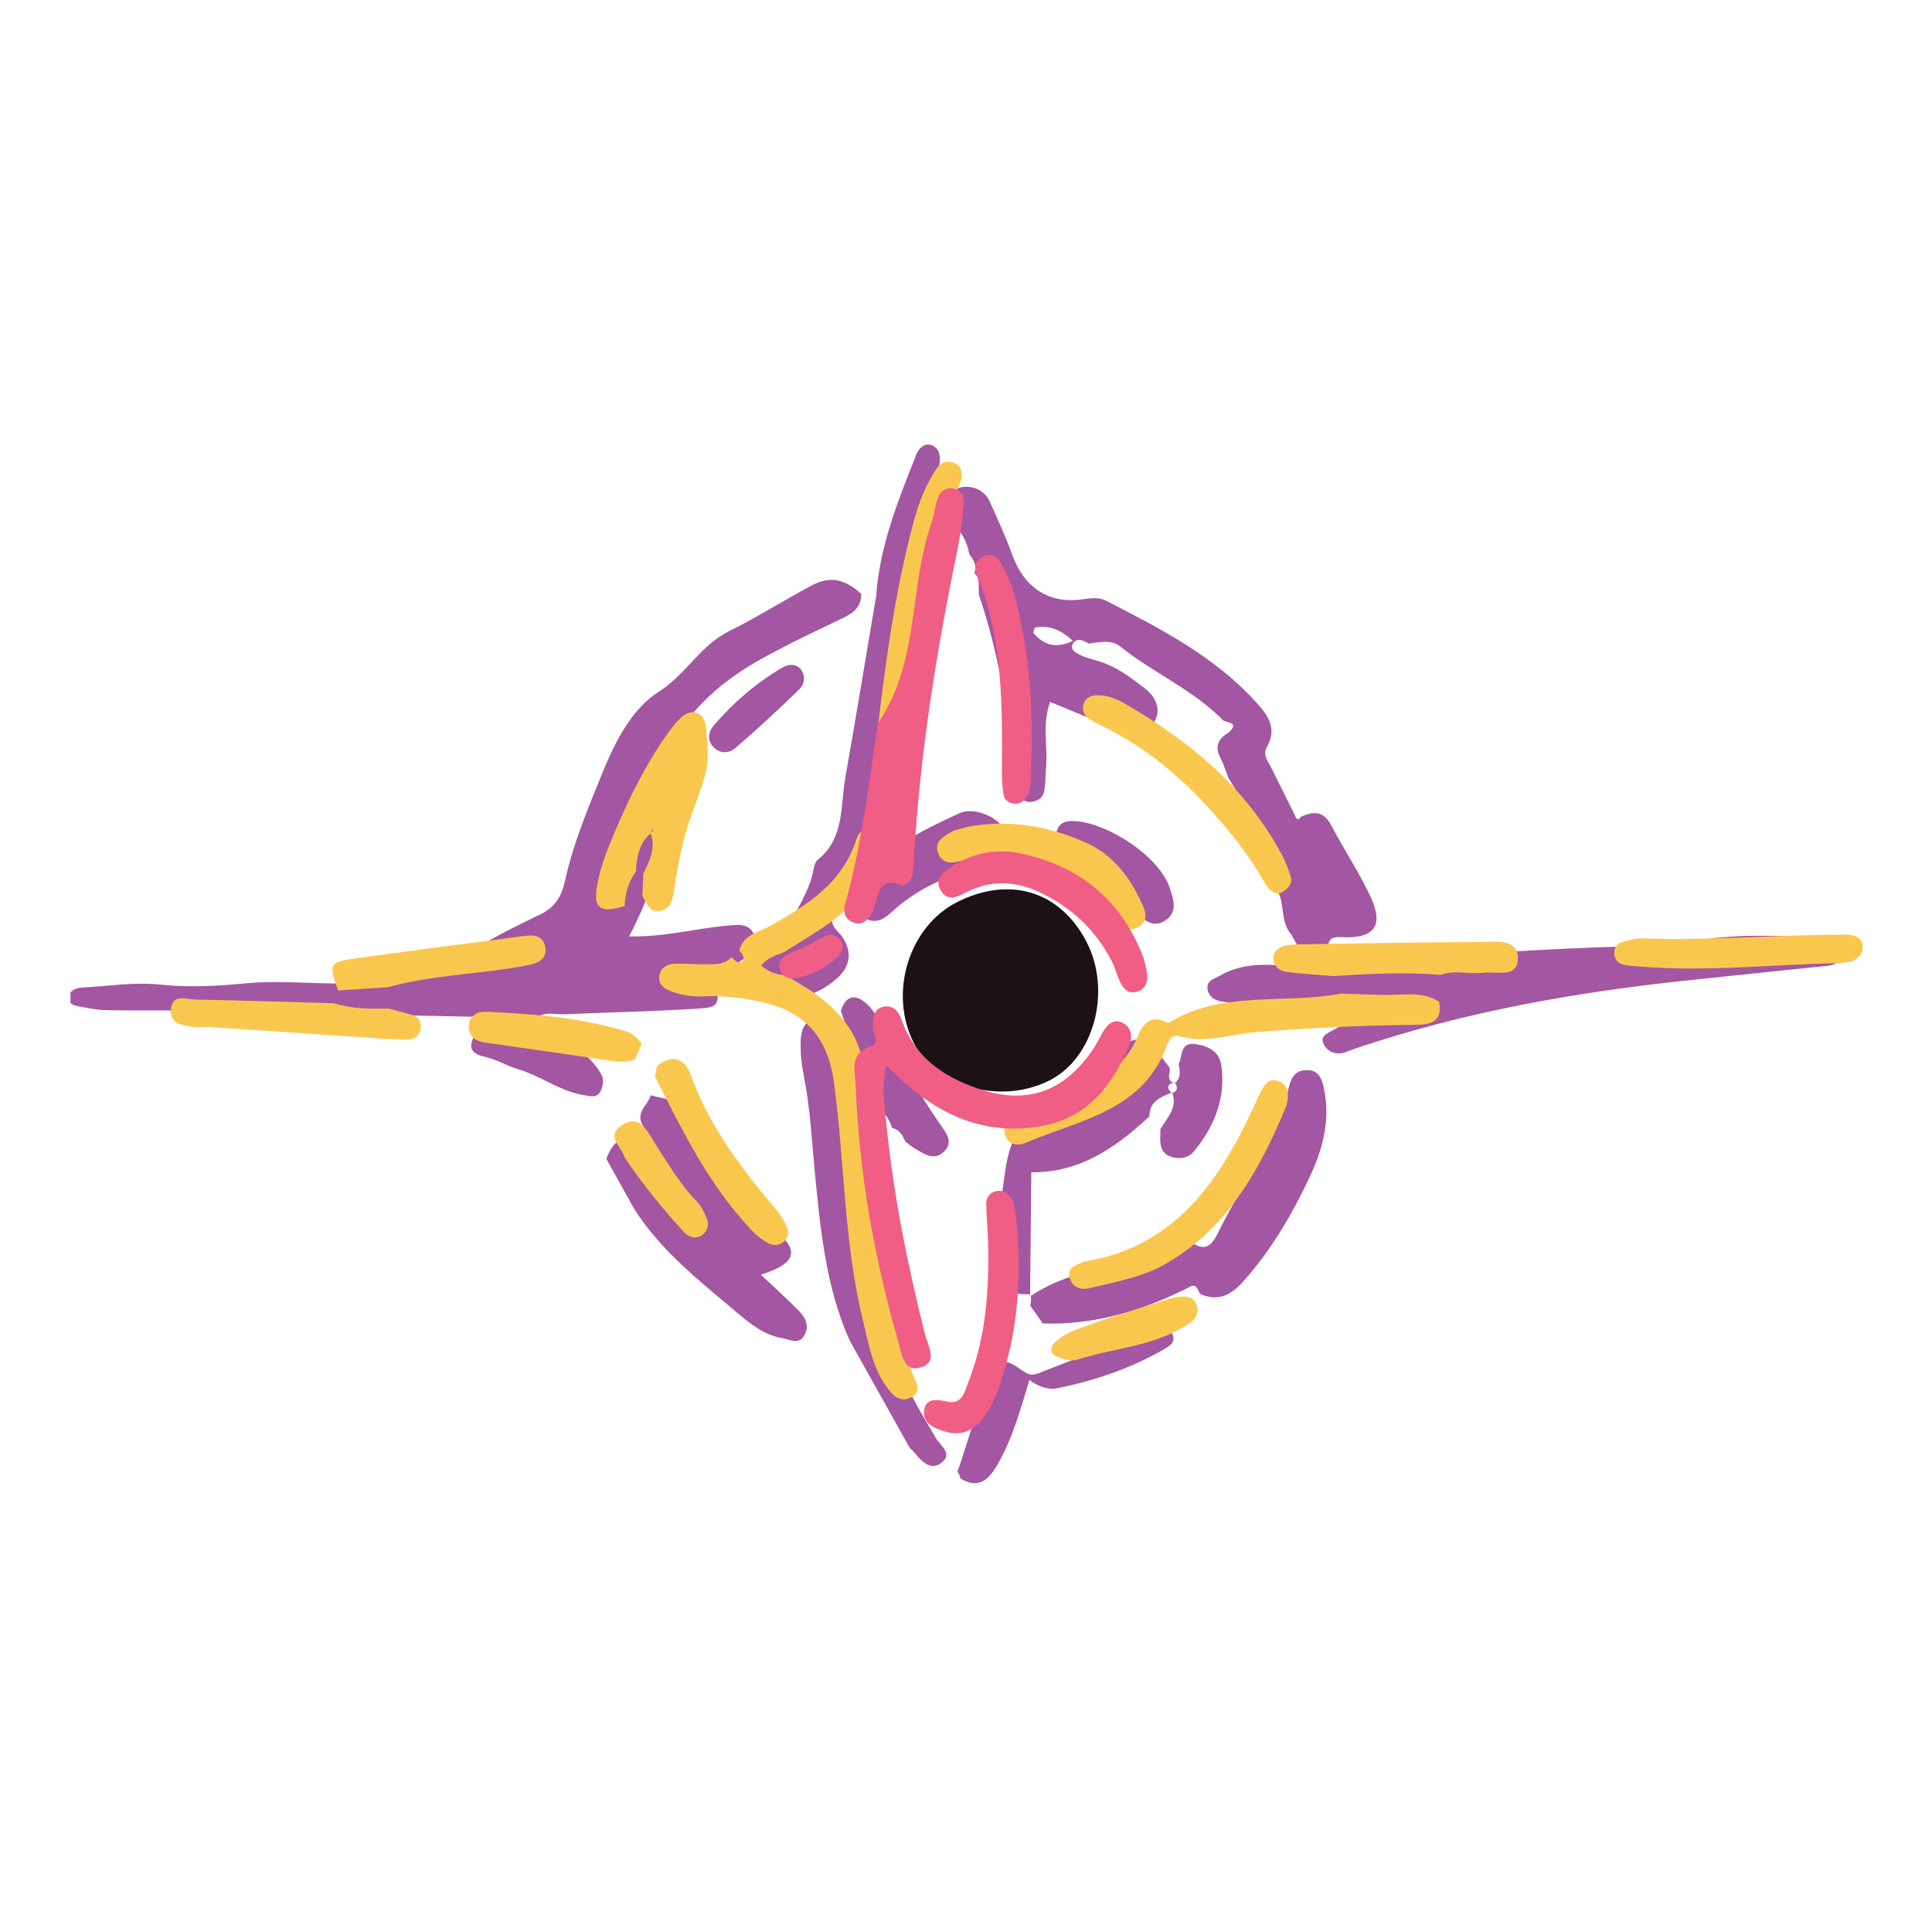 <ns0:svg xmlns:ns0="http://www.w3.org/2000/svg" width="1000.0px" zoomAndPan="magnify" viewBox="0 0 375 375" height="1000.0px" preserveAspectRatio="xMidYMid meet" version="1.0"><ns0:defs><ns0:clipPath id="0b079161b0"><ns0:path d="M 13.676 112.5 L 167.215 112.5 L 167.215 199 L 13.676 199 Z M 13.676 112.5 " clip-rule="nonzero" /></ns0:clipPath><ns0:clipPath id="260b59f220"><ns0:path d="M 313 181 L 361.676 181 L 361.676 188 L 313 188 Z M 313 181 " clip-rule="nonzero" /></ns0:clipPath></ns0:defs><ns0:path fill="#1c1215" d="M 185.816 175.078 C 195.953 169.98 205.676 172.926 210.809 182.645 C 215.867 192.227 212.414 205.34 203.676 209.727 C 194.141 214.512 181.551 210.949 177.266 202.25 C 172.477 192.52 176.488 179.77 185.816 175.078 " fill-opacity="1" fill-rule="nonzero" /><ns0:path fill="#a356a2" d="M 208.234 124.391 C 206.004 122.328 203.777 121.285 200.93 121.809 C 200.758 121.84 200.496 122.785 200.656 122.965 C 202.582 125.109 204.855 126.027 208.234 124.391 Z M 238.398 150.902 C 237.902 149.641 237.523 148.316 236.891 147.129 C 235.641 144.793 236.562 143.297 238.582 142.117 C 240.559 140.141 238.262 140.355 237.406 139.832 C 231.605 133.848 223.812 130.625 217.406 125.457 C 215.766 124.133 213.387 124.645 211.301 124.918 C 210.328 124.293 209.066 123.758 208.348 124.789 C 207.484 126.023 208.809 126.719 209.746 127.172 C 210.719 127.645 211.805 127.879 212.84 128.219 C 216.461 129.191 219.414 131.457 222.262 133.656 C 224.297 135.23 225.656 137.797 223.812 140.496 C 222.227 142.82 219.836 142.754 217.496 141.828 C 212.949 140.035 208.441 138.133 203.824 136.242 C 202.25 140.512 203.387 144.719 203.047 148.832 C 202.914 150.449 202.969 152.102 202.652 153.68 C 202.406 154.914 201.32 155.551 200.051 155.664 C 198.973 155.762 198.125 155.055 197.883 154.223 C 197.312 152.234 196.098 150.543 196.023 148.285 C 195.66 137.172 193.637 126.34 190.117 115.766 C 189.652 114.363 190.547 112.539 189.133 111.238 C 189.66 109.812 189 108.707 188.188 107.641 C 187.793 105.957 187.293 104.324 186.113 102.988 C 186.473 101.68 185.969 100.598 185.238 99.574 C 184.98 97.746 184.215 95.188 186.312 94.645 C 188.34 94.121 190.98 94.863 192.105 97.359 C 193.645 100.773 195.219 104.188 196.484 107.711 C 198.699 113.883 203.441 117.254 209.977 116.344 C 211.691 116.102 213.281 115.883 214.68 116.598 C 224.977 121.895 235.301 127.137 243.363 135.82 C 245.891 138.547 248.07 141.137 245.91 145 C 245.027 146.582 246.062 147.633 246.664 148.844 C 248.219 151.98 249.781 155.113 251.344 158.25 C 251.594 159.062 251.961 159.324 252.555 158.504 C 254.914 157.484 256.883 157.344 258.34 160.109 C 260.746 164.695 263.625 169.047 265.867 173.707 C 268.727 179.637 266.918 182.266 260.227 181.895 C 258.086 181.773 257.844 182.734 257.695 184.129 C 257.539 185.531 258.203 186.16 259.77 186.066 C 261.832 185.945 263.918 186.227 265.984 186.152 C 282.656 185.543 299.281 184.07 315.977 183.711 C 324.02 183.535 332.02 181.691 340.129 181.645 C 344.273 181.617 348.426 181.691 352.566 181.863 C 354.621 181.945 357.332 181.762 357.469 184.637 C 357.605 187.539 355.023 187.438 352.91 187.648 C 345.02 188.438 337.137 189.305 329.254 190.113 C 306.695 192.418 284.457 196.273 262.914 203.57 C 261.59 204.02 260.348 204.797 258.855 204.32 C 257.906 204.016 257.246 203.426 256.855 202.496 C 256.328 201.25 257.309 200.758 258.055 200.324 C 259.68 199.383 261.391 198.594 263.07 197.738 C 264.766 197.281 266.887 197.559 267.668 194.906 C 265.68 195.078 263.906 195.23 262.137 195.383 C 255.168 194.973 248.168 195.773 241.215 194.82 C 239.844 194.633 238.441 194.613 237.078 194.391 C 235.543 194.137 234.387 193.195 234.367 191.621 C 234.352 190.281 235.793 189.961 236.766 189.391 C 240.523 187.207 244.621 187.062 248.801 187.402 C 250.41 187.945 251.93 187.758 253.617 186.699 C 252.613 184.906 251.617 183.129 250.625 181.352 C 248.301 178.781 249.598 174.992 247.59 172.316 C 247.965 170.488 247.121 169.059 246.102 167.684 C 245.5 165.605 244.926 163.516 243.348 161.898 C 243.133 157.586 240.379 154.418 238.398 150.902 " fill-opacity="1" fill-rule="nonzero" /><ns0:g clip-path="url(#0b079161b0)"><ns0:path fill="#a356a2" d="M 139.168 190.133 C 139.562 195.273 139.578 195.527 135.195 195.793 C 126.684 196.312 118.152 196.492 109.629 196.863 C 107.352 196.965 104.664 195.91 103.234 198.832 L 103.32 198.867 C 102.332 196.691 100.758 196.574 98.133 198.469 L 98.297 198.504 C 98.074 196.695 97.066 197.547 96.211 197.883 L 96.383 197.906 C 94.762 196.672 92.93 197.367 91.176 197.34 C 72.605 196.945 54.031 196.527 35.457 196.164 C 30.562 196.066 25.66 196.172 20.766 196.078 C 19.137 196.047 17.496 195.77 15.895 195.441 C 14.816 195.219 13.258 195.133 13.328 193.621 C 13.391 192.363 14.609 191.762 15.852 191.695 C 20.926 191.422 26.07 190.582 31.062 191.109 C 36.68 191.703 42.184 191.391 47.699 190.863 C 55.57 190.109 63.43 191.395 71.273 190.66 C 73.832 190.418 77.082 191.633 78.207 187.609 C 78.605 186.176 80.156 187.074 81.266 187.148 C 85.352 187.418 88.98 186.328 92.504 184.059 C 96.441 181.52 100.727 179.5 104.957 177.441 C 107.746 176.082 109.027 173.898 109.66 171 C 111.27 163.652 114.191 156.738 117.012 149.805 C 119.449 143.812 122.715 137.539 127.84 134.281 C 133.105 130.934 135.918 125.301 141.449 122.543 C 146.91 119.82 152.105 116.566 157.484 113.668 C 161.059 111.746 163.961 112.332 167.195 115.312 C 167.125 118.543 164.684 119.449 162.281 120.598 C 157.176 123.035 152.066 125.48 147.145 128.254 C 137.398 133.746 130.25 141.562 126.613 152.32 C 125.621 153.773 124.801 155.297 124.5 157.062 C 119.445 167.113 118.082 171.34 118.633 176.016 C 121.312 169.562 124.297 163.773 125.832 157.406 C 127.062 156.121 127.855 154.621 128.043 152.828 C 129.219 152.203 130.23 150.668 131.746 151.59 C 133.184 152.461 132.957 153.91 132.395 155.32 C 128.957 163.93 126.77 173.004 122.105 181.746 C 128.762 181.922 134.613 180.293 140.566 179.727 C 142.656 179.531 145.141 178.992 146.273 181.184 C 147.68 183.898 145.418 185.387 143.465 186.758 C 143.086 187.023 142.777 187.391 142.438 187.711 C 141.531 188.027 140.625 188.348 139.719 188.668 C 138.863 188.902 138.172 189.203 139.168 190.133 " fill-opacity="1" fill-rule="nonzero" /></ns0:g><ns0:path fill="#a356a2" d="M 223.102 216.684 C 216.625 222.727 209.586 227.652 200.172 227.535 C 200.094 235.547 200.023 242.961 199.941 251.629 C 209.016 245.492 219.512 246.141 228.223 241.309 C 229.055 240.848 229.969 240.121 230.781 240.773 C 234.633 243.863 235.734 240.594 237.012 238.086 C 241.621 229.035 247.801 220.734 250.273 210.656 C 250.723 208.828 251.742 207.699 253.641 207.703 C 256.035 207.703 256.578 209.402 257.004 211.41 C 258.281 217.48 256.676 223.195 254.203 228.465 C 250.848 235.613 246.855 242.465 241.543 248.48 C 239.078 251.27 236.617 252.746 232.98 251.172 C 232.418 250.422 232.312 248.891 230.75 249.879 C 221.848 254.391 212.52 257.195 202.426 256.891 C 201.621 255.758 200.816 254.629 200.012 253.496 C 199.992 252.664 200.535 251.141 199.5 251.195 C 194.504 251.453 194.859 248.168 194.809 244.848 C 194.75 240.609 193.762 236.266 194.422 232.172 C 195.465 225.746 195.219 218.297 203.441 215.473 C 208.008 213.906 210.398 209.5 213.812 206.461 C 220.891 200.152 221.57 199.969 227.035 207.258 C 227.219 208.305 226.195 209.758 228.035 210.25 L 228.059 210.094 C 226.531 210.41 226.352 211.113 227.461 212.184 L 227.512 212.039 C 225.328 212.91 223.094 213.734 223.102 216.684 " fill-opacity="1" fill-rule="nonzero" /><ns0:path fill="#a356a2" d="M 144.113 189.855 C 145.738 185.508 151.059 184.707 152.93 180.27 C 154.363 176.871 156.605 173.781 157.598 170.125 C 157.902 168.996 157.98 167.48 158.746 166.859 C 163.949 162.664 163.09 156.512 164.066 150.992 C 166.148 139.242 168.07 127.465 170.059 115.699 C 170.727 106 174.332 97.129 177.848 88.242 C 178.391 86.871 179.68 85.758 181.16 86.566 C 182.414 87.25 182.613 88.75 182.309 90.297 C 180.914 97.406 179.562 104.523 178.293 111.652 C 175.062 129.844 170.273 147.727 167.598 166.023 C 163.355 168.543 163.523 173.203 162.211 177.145 C 160.395 179.344 162.57 180.5 163.523 181.902 C 165.629 185.023 164.832 187.883 162.32 190.039 C 158.676 193.176 154.125 194.406 149.371 194.523 C 146.367 194.598 144.707 192.719 144.113 189.855 " fill-opacity="1" fill-rule="nonzero" /><ns0:path fill="#a356a2" d="M 117.684 224.918 C 119.223 220.957 121.141 220.121 123.766 222.551 C 125.438 224.094 126.699 226.086 128.969 227.469 C 127.805 224.695 127.199 221.453 125.344 219.262 C 122.75 216.188 125.684 214.727 126.32 212.586 C 128.215 213.223 130.457 212.953 131.648 215.238 C 136.59 224.707 143.465 232.582 151.402 239.688 C 155.184 243.074 154.012 245.441 147.68 247.41 C 150.305 249.898 152.832 252.156 155.191 254.578 C 156.363 255.781 157.109 257.34 156.191 259.074 C 155.086 261.16 153.391 259.992 151.883 259.746 C 148.285 259.156 145.516 256.871 142.93 254.684 C 135.766 248.629 128.316 242.805 123.152 234.746 C 121.328 231.469 119.508 228.195 117.684 224.918 " fill-opacity="1" fill-rule="nonzero" /><ns0:path fill="#a356a2" d="M 164.758 211.223 C 166.129 223.82 167.07 236.484 169 248.992 C 170.691 259.961 176.027 269.684 181.66 279.145 C 182.535 280.617 184.945 282.133 182.832 283.855 C 180.754 285.547 178.977 283.797 177.59 282.051 C 177.301 281.688 176.93 281.391 176.594 281.062 C 172.691 274.09 168.789 267.117 164.891 260.145 C 160.23 249.617 159.219 238.438 158.121 227.117 C 157.535 221.043 157.227 214.844 156.012 208.793 C 155.562 206.547 155.328 204.199 155.418 201.918 C 155.555 198.48 157.25 197.262 161.074 197.352 C 161.934 199.062 162.793 200.781 163.648 202.492 L 163.648 202.293 C 162.855 205.414 164.117 208.281 164.758 211.223 " fill-opacity="1" fill-rule="nonzero" /><ns0:path fill="#a356a2" d="M 185.836 285.684 C 187.941 279.758 189.379 273.586 192.297 267.969 C 194.551 263.625 194.746 263.453 198.684 266.184 C 200.23 267.258 200.984 266.77 202.309 266.25 C 209.293 263.508 216.328 260.895 223.355 258.258 C 224.836 257.703 226.508 256.617 227.531 258.855 C 228.348 260.641 226.871 261.363 225.688 262.035 C 219.336 265.664 212.48 267.961 205.348 269.434 C 203.492 269.816 201.676 269.195 199.797 267.867 C 198.078 273.508 196.57 279.117 193.684 284.164 C 192.055 287.012 190.051 289.227 186.398 286.953 C 186.344 286.473 186.156 286.047 185.836 285.684 " fill-opacity="1" fill-rule="nonzero" /><ns0:path fill="#a356a2" d="M 168.906 168.277 C 174.027 163.668 180.102 160.637 186.293 157.82 C 188.848 156.656 193.449 158.371 194.684 160.773 C 195.922 163.18 194.262 166.246 190.84 167.84 C 190.207 168.137 189.555 168.418 188.879 168.617 C 182.969 170.344 177.547 172.84 172.941 177.148 C 170.145 179.77 167.98 179.109 165.094 175.691 C 165.711 172.883 167.438 170.648 168.906 168.277 " fill-opacity="1" fill-rule="nonzero" /><ns0:path fill="#a356a2" d="M 163.215 196.156 C 164.336 192.793 166.43 193.066 168.461 195.066 C 169.77 196.355 170.656 198.125 171.551 199.777 C 174.926 205.996 178.309 212.207 182.344 218.035 C 183.52 219.742 185.281 221.617 183.16 223.594 C 181.191 225.434 179.219 223.871 177.406 222.824 C 176.801 222.473 176.27 221.98 175.707 221.555 C 175.195 220.336 174.566 219.238 173.137 218.918 C 172.703 217.227 171.582 215.992 170.391 214.809 C 168.145 210.637 165.895 206.465 163.648 202.293 L 163.648 202.492 C 165.152 200.27 163.766 198.242 163.215 196.156 " fill-opacity="1" fill-rule="nonzero" /><ns0:path fill="#a356a2" d="M 204.754 163.238 C 205.094 160.809 205.34 159.078 208.949 159.391 C 215.273 159.934 225.039 166.25 227.047 172.359 C 227.742 174.469 228.719 177.055 226.105 178.719 C 223.812 180.184 222.023 178.559 220.527 177.141 C 216.316 173.129 211.898 169.438 206.605 166.922 C 205.988 165.695 205.371 164.465 204.754 163.238 " fill-opacity="1" fill-rule="nonzero" /><ns0:path fill="#a356a2" d="M 103.234 198.832 C 105.238 200.562 107.723 201.355 110.066 202.465 C 112.812 203.766 115.105 205.758 116.668 208.469 C 117.34 209.637 117.051 210.805 116.539 211.84 C 115.871 213.184 114.602 212.758 113.449 212.586 C 108.777 211.891 105.02 208.852 100.527 207.52 C 98.457 206.906 96.305 205.605 94.082 205.117 C 90.121 204.246 91.52 202.141 92.578 199.984 C 93.895 199.379 95.664 199.605 96.383 197.906 L 96.211 197.883 C 96.453 199.605 97.395 198.984 98.297 198.504 C 98.297 198.504 98.133 198.469 98.133 198.469 C 99.773 199.789 101.426 200.895 103.32 198.867 L 103.234 198.832 " fill-opacity="1" fill-rule="nonzero" /><ns0:path fill="#a356a2" d="M 228.785 206.484 C 229.656 204.93 228.875 202.035 232.41 202.711 C 235.043 203.215 236.758 204.395 237.09 206.965 C 237.898 213.324 235.672 218.77 231.641 223.582 C 230.395 225.066 228.406 224.926 227.191 224.5 C 224.836 223.68 225.191 221.207 225.25 219.133 C 226.547 216.941 228.633 215 227.512 212.039 C 227.512 212.039 227.461 212.184 227.461 212.184 C 228.688 211.781 228.59 211 228.059 210.094 C 228.059 210.094 228.035 210.25 228.035 210.25 C 229.312 209.199 228.996 207.832 228.785 206.484 " fill-opacity="1" fill-rule="nonzero" /><ns0:path fill="#a356a2" d="M 155.422 129.883 C 156.535 131.484 156.023 132.957 155.047 133.898 C 151.023 137.789 146.926 141.613 142.672 145.25 C 141.395 146.34 139.52 146.305 138.273 144.762 C 137.242 143.488 137.57 141.949 138.48 140.883 C 142.289 136.418 146.699 132.613 151.77 129.621 C 153.035 128.875 154.414 128.773 155.422 129.883 " fill-opacity="1" fill-rule="nonzero" /><ns0:path fill="#fac74e" d="M 143.516 184.484 C 144.215 181.418 147.125 181.039 149.293 179.824 C 156.527 175.766 163.512 171.508 166.219 162.902 C 166.672 161.453 167.891 160.492 169.457 160.762 C 171.598 161.133 171.684 162.949 171.543 164.629 C 171.207 168.621 168.723 171.504 166.281 174.375 C 162.398 178.938 157.121 181.629 152.207 184.805 C 150.602 185.434 148.902 185.93 147.742 187.391 C 149.434 188.941 151.039 189.133 152.629 189.359 C 154.613 190.613 156.688 191.75 158.57 193.141 C 163.637 196.883 167.02 201.289 167.82 208.129 C 169.48 222.348 169.848 236.703 172.539 250.824 C 173.559 256.184 175.312 261.234 177.008 266.344 C 177.574 268.043 179.258 270.031 176.828 271.238 C 174.477 272.41 173.012 270.598 171.746 268.695 C 169.23 264.91 168.547 260.566 167.5 256.285 C 163.789 241.172 163.953 225.594 161.898 210.285 C 160.672 201.125 156.117 196.121 147.105 194.328 C 143.645 193.641 140.129 193.203 136.57 193.395 C 134.426 193.508 132.34 193.18 130.324 192.441 C 128.902 191.922 127.719 191.047 127.977 189.387 C 128.227 187.777 129.57 187.078 131.078 187.047 C 133.43 187 135.785 187.23 138.133 187.164 C 139.516 187.121 140.98 186.988 141.988 185.762 C 142.559 186.43 143.473 187.18 144.098 186.656 C 144.777 186.082 144.016 185.152 143.516 184.484 " fill-opacity="1" fill-rule="nonzero" /><ns0:path fill="#fac74e" d="M 279.344 194.43 C 280.113 198.855 277.023 198.91 274.102 198.938 C 263.977 199.027 253.879 199.539 243.777 200.332 C 238.91 200.715 234.086 202.559 229.125 201.188 C 227.617 200.77 226.992 201.531 226.559 202.758 C 222 215.602 209.672 217.32 199.266 221.746 C 197.734 222.398 195.859 222.484 195.129 220.395 C 194.449 218.457 195.703 217.172 197.258 216.473 C 201.328 214.645 205.48 212.988 209.609 211.289 C 214.555 209.254 218.688 206.383 220.812 201.172 C 221.754 198.852 223.195 196.988 226.199 198.297 C 226.414 198.391 226.727 198.594 226.852 198.516 C 237.25 192.141 249.203 194.969 260.316 192.859 C 263.066 192.945 265.816 193.059 268.57 193.121 C 272.207 193.207 275.957 192.297 279.344 194.43 " fill-opacity="1" fill-rule="nonzero" /><ns0:path fill="#fac74e" d="M 128.676 157.137 C 128.621 157.32 128.562 157.504 128.504 157.684 C 128.531 157.492 128.562 157.301 128.59 157.109 C 128.602 156.941 128.613 156.777 128.629 156.613 C 128.645 156.785 128.66 156.961 128.676 157.137 Z M 121.23 175.855 C 116.762 177.25 115.238 176.422 115.793 172.559 C 116.328 168.848 117.691 165.336 119.16 161.863 C 122 155.152 125.168 148.633 129.391 142.672 C 130.332 141.344 131.324 139.965 132.582 138.973 C 134.594 137.383 136.754 138.516 137.016 141.105 C 137.742 148.277 137.621 149.016 134.262 158.043 C 132.449 162.906 131.555 167.973 130.789 173.082 C 130.547 174.707 130.082 176.434 128.113 176.801 C 125.922 177.211 125.566 175.199 124.688 173.926 C 124.75 172.496 124.809 171.07 124.867 169.645 C 126 167.098 127.449 164.605 126.211 161.66 C 126.387 161.531 126.605 161.43 126.719 161.262 C 126.785 161.16 126.68 160.945 126.656 160.785 C 126.551 161.09 126.449 161.398 126.348 161.707 C 123.996 163.68 123.574 166.398 123.43 169.227 C 121.918 171.176 121.383 173.453 121.23 175.855 " fill-opacity="1" fill-rule="nonzero" /><ns0:path fill="#fac74e" d="M 186.105 90.402 C 186.961 91.703 186.719 92.875 186.258 93.961 C 179.141 110.703 178.098 128.695 175.434 146.352 C 175.289 147.285 175.125 148.219 175.074 149.156 C 174.953 151.398 174.609 153.879 171.77 153.523 C 168.832 153.16 169.383 150.301 169.598 148.352 C 171.238 133.371 173.023 118.406 176.691 103.746 C 177.605 100.094 178.621 96.445 180.484 93.121 C 181.055 92.109 181.605 90.988 182.453 90.246 C 183.676 89.176 185.043 89.539 186.105 90.402 " fill-opacity="1" fill-rule="nonzero" /><ns0:path fill="#fac74e" d="M 227.258 244.719 C 222.391 247.828 216.797 248.742 211.367 250.051 C 209.648 250.465 207.977 249.77 207.57 247.809 C 207.191 245.98 208.855 245.586 210.082 245.012 C 210.5 244.816 210.988 244.766 211.449 244.684 C 225.758 242.094 234.25 232.5 240.617 220.395 C 242.035 217.695 243.289 214.902 244.598 212.145 C 245.348 210.57 246.27 209.031 248.285 209.91 C 250.062 210.68 250.203 212.398 249.809 214.141 C 249.754 214.367 249.711 214.602 249.621 214.816 C 244.668 226.664 238.676 237.727 227.258 244.719 " fill-opacity="1" fill-rule="nonzero" /><ns0:path fill="#fac74e" d="M 248.781 173.227 C 247.707 173.777 246.359 172.957 245.484 171.387 C 243.418 167.688 240.957 164.301 238.262 161.031 C 231.332 152.629 223.441 145.441 213.512 140.711 C 212.676 140.312 211.816 139.891 211.113 139.309 C 210.379 138.695 210.031 137.781 210.285 136.789 C 210.629 135.438 211.695 134.973 212.926 134.953 C 214.848 134.918 216.637 135.594 218.258 136.535 C 230.805 143.809 241.77 152.754 248.754 165.816 C 249.516 167.242 250.137 168.781 250.562 170.34 C 250.797 171.199 250.434 172.191 248.781 173.227 " fill-opacity="1" fill-rule="nonzero" /><ns0:path fill="#fac74e" d="M 185.137 161.219 C 186.035 160.988 187.375 160.52 188.754 160.309 C 196.434 159.133 203.793 160.414 210.812 163.578 C 216.273 166.035 219.539 170.59 221.887 175.898 C 222.641 177.598 222.582 179.191 220.695 180.082 C 219.148 180.809 218.008 179.957 217.117 178.719 C 216.84 178.336 216.621 177.918 216.352 177.531 C 209.695 167.852 200.156 165.359 189.117 166.625 C 188.184 166.73 187.254 166.922 186.344 167.152 C 184.613 167.598 182.957 167.664 182.156 165.723 C 181.152 163.285 183.062 162.418 185.137 161.219 " fill-opacity="1" fill-rule="nonzero" /><ns0:path fill="#fac74e" d="M 258.711 189.457 C 255.684 189.195 252.641 189.031 249.629 188.629 C 248.109 188.426 247.031 187.312 247.176 185.699 C 247.289 184.418 248.418 183.75 249.637 183.516 C 250.555 183.34 251.504 183.301 252.441 183.285 C 264.211 183.109 275.984 182.891 287.758 182.832 C 290.43 182.816 294.5 182.191 294.613 185.836 C 294.742 189.953 290.586 188.504 288.008 188.812 C 285.215 189.145 282.359 188.211 279.598 189.23 C 272.629 188.625 265.672 189.027 258.711 189.457 " fill-opacity="1" fill-rule="nonzero" /><ns0:g clip-path="url(#260b59f220)"><ns0:path fill="#fac74e" d="M 359.562 186.586 C 358.801 186.684 357.645 186.938 356.484 186.961 C 343.789 187.195 331.113 188.688 318.398 187.605 C 317.23 187.508 316.02 187.523 314.922 187.191 C 314.043 186.926 313.344 186.172 313.316 185.09 C 313.285 184.031 313.816 183.18 314.738 182.891 C 316.059 182.48 317.477 182.094 318.836 182.145 C 331.551 182.602 344.234 181.469 356.938 181.434 C 357.641 181.434 358.359 181.336 359.043 181.449 C 360.238 181.645 361.363 182.094 361.535 183.5 C 361.691 184.797 361.07 185.75 359.562 186.586 " fill-opacity="1" fill-rule="nonzero" /></ns0:g><ns0:path fill="#fac74e" d="M 75.359 195.75 C 76.941 196.176 78.547 196.531 80.098 197.047 C 81.379 197.473 81.914 198.504 81.602 199.816 C 81.297 201.098 80.453 201.793 79.074 201.746 C 77.668 201.699 76.258 201.734 74.859 201.641 C 63.418 200.879 51.98 200.094 40.543 199.336 C 39.617 199.277 38.66 199.477 37.75 199.34 C 35.707 199.031 33.074 198.957 33.164 196.148 C 33.277 192.742 36.188 193.988 38.047 194.02 C 46.961 194.184 55.871 194.484 64.789 194.73 C 68.242 195.793 71.789 195.883 75.359 195.75 " fill-opacity="1" fill-rule="nonzero" /><ns0:path fill="#fac74e" d="M 65.617 192.238 C 63.883 187.57 63.984 186.777 67.66 186.238 C 79.07 184.566 90.527 183.184 101.965 181.648 C 103.816 181.398 105.363 181.711 105.816 183.707 C 106.285 185.758 104.855 186.805 103.145 187.188 C 100.621 187.75 98.051 188.109 95.484 188.434 C 88.719 189.293 81.895 189.789 75.285 191.617 C 72.062 191.824 68.84 192.035 65.617 192.238 " fill-opacity="1" fill-rule="nonzero" /><ns0:path fill="#fac74e" d="M 127.5 206.984 C 130.566 204.336 133 205.625 134.121 208.738 C 137.77 218.902 144.227 227.184 151.047 235.277 C 151.645 235.988 152.078 236.852 152.52 237.68 C 153.113 238.789 153.242 239.949 152.258 240.898 C 151.301 241.82 150.055 241.832 148.992 241.254 C 146.906 240.121 145.422 238.324 143.867 236.535 C 136.707 228.277 132.008 218.555 127.117 208.934 C 127.242 208.281 127.371 207.633 127.5 206.984 " fill-opacity="1" fill-rule="nonzero" /><ns0:path fill="#fac74e" d="M 123.277 205.574 C 121.465 206.387 119.617 206.047 117.762 205.777 C 109.898 204.625 102.035 203.484 94.168 202.367 C 92.332 202.105 91.008 201.219 90.984 199.289 C 90.961 197.234 92.59 196.316 94.266 196.387 C 103.602 196.777 112.906 197.539 121.895 200.293 C 122.918 200.609 123.684 201.75 124.57 202.508 C 124.141 203.531 123.711 204.555 123.277 205.574 " fill-opacity="1" fill-rule="nonzero" /><ns0:path fill="#fac74e" d="M 228.18 258.398 C 222.293 261.457 215.402 261.848 209.016 263.941 C 208.023 264.27 206.688 263.852 205.602 263.496 C 203.906 262.934 203.438 261.848 204.879 260.449 C 206.613 258.77 208.914 258.051 211.074 257.273 C 216.262 255.406 221.551 253.828 226.805 252.156 C 227.465 251.941 228.164 251.805 228.855 251.719 C 230.328 251.539 231.742 251.707 232.281 253.348 C 232.785 254.871 232.055 256.062 230.805 256.914 C 230.035 257.434 229.184 257.836 228.18 258.398 " fill-opacity="1" fill-rule="nonzero" /><ns0:path fill="#fac74e" d="M 121.211 224.629 C 120.82 222.68 117.25 220.559 120.863 218.312 C 124.117 216.285 125.379 219.238 126.758 221.352 C 129.441 225.461 131.855 229.75 135.34 233.297 C 136.133 234.105 136.617 235.258 137.117 236.312 C 137.676 237.488 137.367 238.773 136.508 239.543 C 135.258 240.676 133.676 240.168 132.719 239.113 C 128.633 234.605 124.758 229.918 121.211 224.629 " fill-opacity="1" fill-rule="nonzero" /><ns0:path fill="#f05d85" d="M 172.066 206.801 C 171.113 210.938 171.656 214.188 171.969 217.422 C 173.336 231.5 176.094 245.324 179.551 259.027 C 180.125 261.305 182.277 264.531 178.434 265.484 C 175.422 266.23 175.043 262.855 174.426 260.691 C 169.742 244.352 166.719 227.727 166.098 210.711 C 165.992 207.828 164.773 204.504 169.023 203.047 C 170.844 202.418 169.395 200.613 169.43 199.371 C 169.477 197.652 169.422 195.848 171.453 195.41 C 173.379 195 174.449 196.359 175.047 198.051 C 177.539 205.109 182.973 208.922 189.703 211.25 C 199.035 214.477 206.16 212.168 211.879 204.082 C 212.688 202.938 213.309 201.652 214 200.426 C 214.891 198.852 216.141 197.613 217.965 198.57 C 219.633 199.449 219.867 201.262 219.176 202.926 C 215.953 210.652 211.137 216.863 202.395 218.52 C 191.867 220.508 182.973 216.855 175.234 209.852 C 174.367 209.066 173.547 208.23 172.066 206.801 " fill-opacity="1" fill-rule="nonzero" /><ns0:path fill="#f05d85" d="M 175.16 171.965 C 169.797 169.559 170.68 174.938 169.055 177.512 C 168.254 178.781 167.148 179.688 165.562 179.043 C 164.004 178.41 163.621 176.977 164.031 175.523 C 167.242 164.172 168.551 152.477 170.348 140.871 C 170.383 140.637 170.406 140.375 170.531 140.191 C 178.531 128.484 176.379 114.074 180.832 101.422 C 181.371 99.883 181.473 98.188 182.039 96.664 C 182.582 95.199 183.871 94.441 185.43 94.938 C 186.652 95.324 187.25 96.457 187.102 97.719 C 186.75 100.75 186.449 103.801 185.828 106.785 C 181.676 126.828 178.449 147 177.355 167.469 C 177.191 170.562 176.91 171.039 175.16 171.965 " fill-opacity="1" fill-rule="nonzero" /><ns0:path fill="#f05d85" d="M 216.102 187.184 C 212.91 180.691 208.16 176.262 202.035 173.297 C 197.078 170.891 192.074 170.715 187.113 173.41 C 185.586 174.238 183.887 174.801 182.711 173.027 C 181.301 170.902 182.734 169.512 184.398 168.398 C 188.516 165.641 193.156 164.641 197.91 165.617 C 209.332 167.957 217.453 174.508 221.785 185.477 C 222.129 186.348 222.328 187.281 222.523 188.203 C 222.891 189.938 222.781 191.691 220.934 192.406 C 218.996 193.152 217.891 191.816 217.211 190.156 C 216.766 189.066 216.387 187.949 216.102 187.184 " fill-opacity="1" fill-rule="nonzero" /><ns0:path fill="#f05d85" d="M 196.648 233.105 C 196.797 233.871 197.102 235.008 197.219 236.164 C 198.367 247.508 197.699 258.676 193.793 269.504 C 192.992 271.719 192.027 273.848 190.492 275.684 C 188.637 277.906 186.281 278.684 183.562 277.887 C 181.535 277.293 179.102 276.438 179.352 273.875 C 179.602 271.348 181.785 271.594 183.766 272.043 C 186.781 272.723 187.191 270.207 187.922 268.352 C 191.352 259.668 192 250.562 191.789 241.352 C 191.73 238.773 191.461 236.195 191.43 233.621 C 191.414 232.336 192.199 231.391 193.508 231.172 C 194.828 230.945 195.695 231.762 196.648 233.105 " fill-opacity="1" fill-rule="nonzero" /><ns0:path fill="#f05d85" d="M 194.305 109.395 C 196.535 113.148 197.125 116.184 197.812 119.152 C 200.223 129.562 200.531 140.141 200.086 150.766 C 200.027 152.18 200.066 153.629 199.188 154.824 C 198.613 155.602 197.75 156.129 196.754 155.988 C 195.781 155.852 194.949 155.254 194.789 154.242 C 194.574 152.863 194.465 151.449 194.469 150.051 C 194.531 137.086 194.734 124.109 189.699 111.773 C 189.145 110.414 189.062 108.848 190.633 108.09 C 193.023 106.93 193.961 108.836 194.305 109.395 " fill-opacity="1" fill-rule="nonzero" /><ns0:path fill="#f05d85" d="M 156.355 183.777 C 157.434 183.176 158.793 182.289 160.258 181.637 C 161.441 181.109 162.609 181.578 163.258 182.641 C 163.953 183.773 163.438 184.867 162.559 185.73 C 160.535 187.711 158.129 189.043 155.371 189.688 C 153.695 190.078 151.965 190.082 151.379 188.105 C 150.914 186.531 152.086 185.559 153.426 184.945 C 154.266 184.559 155.141 184.258 156.355 183.777 " fill-opacity="1" fill-rule="nonzero" /></ns0:svg>
